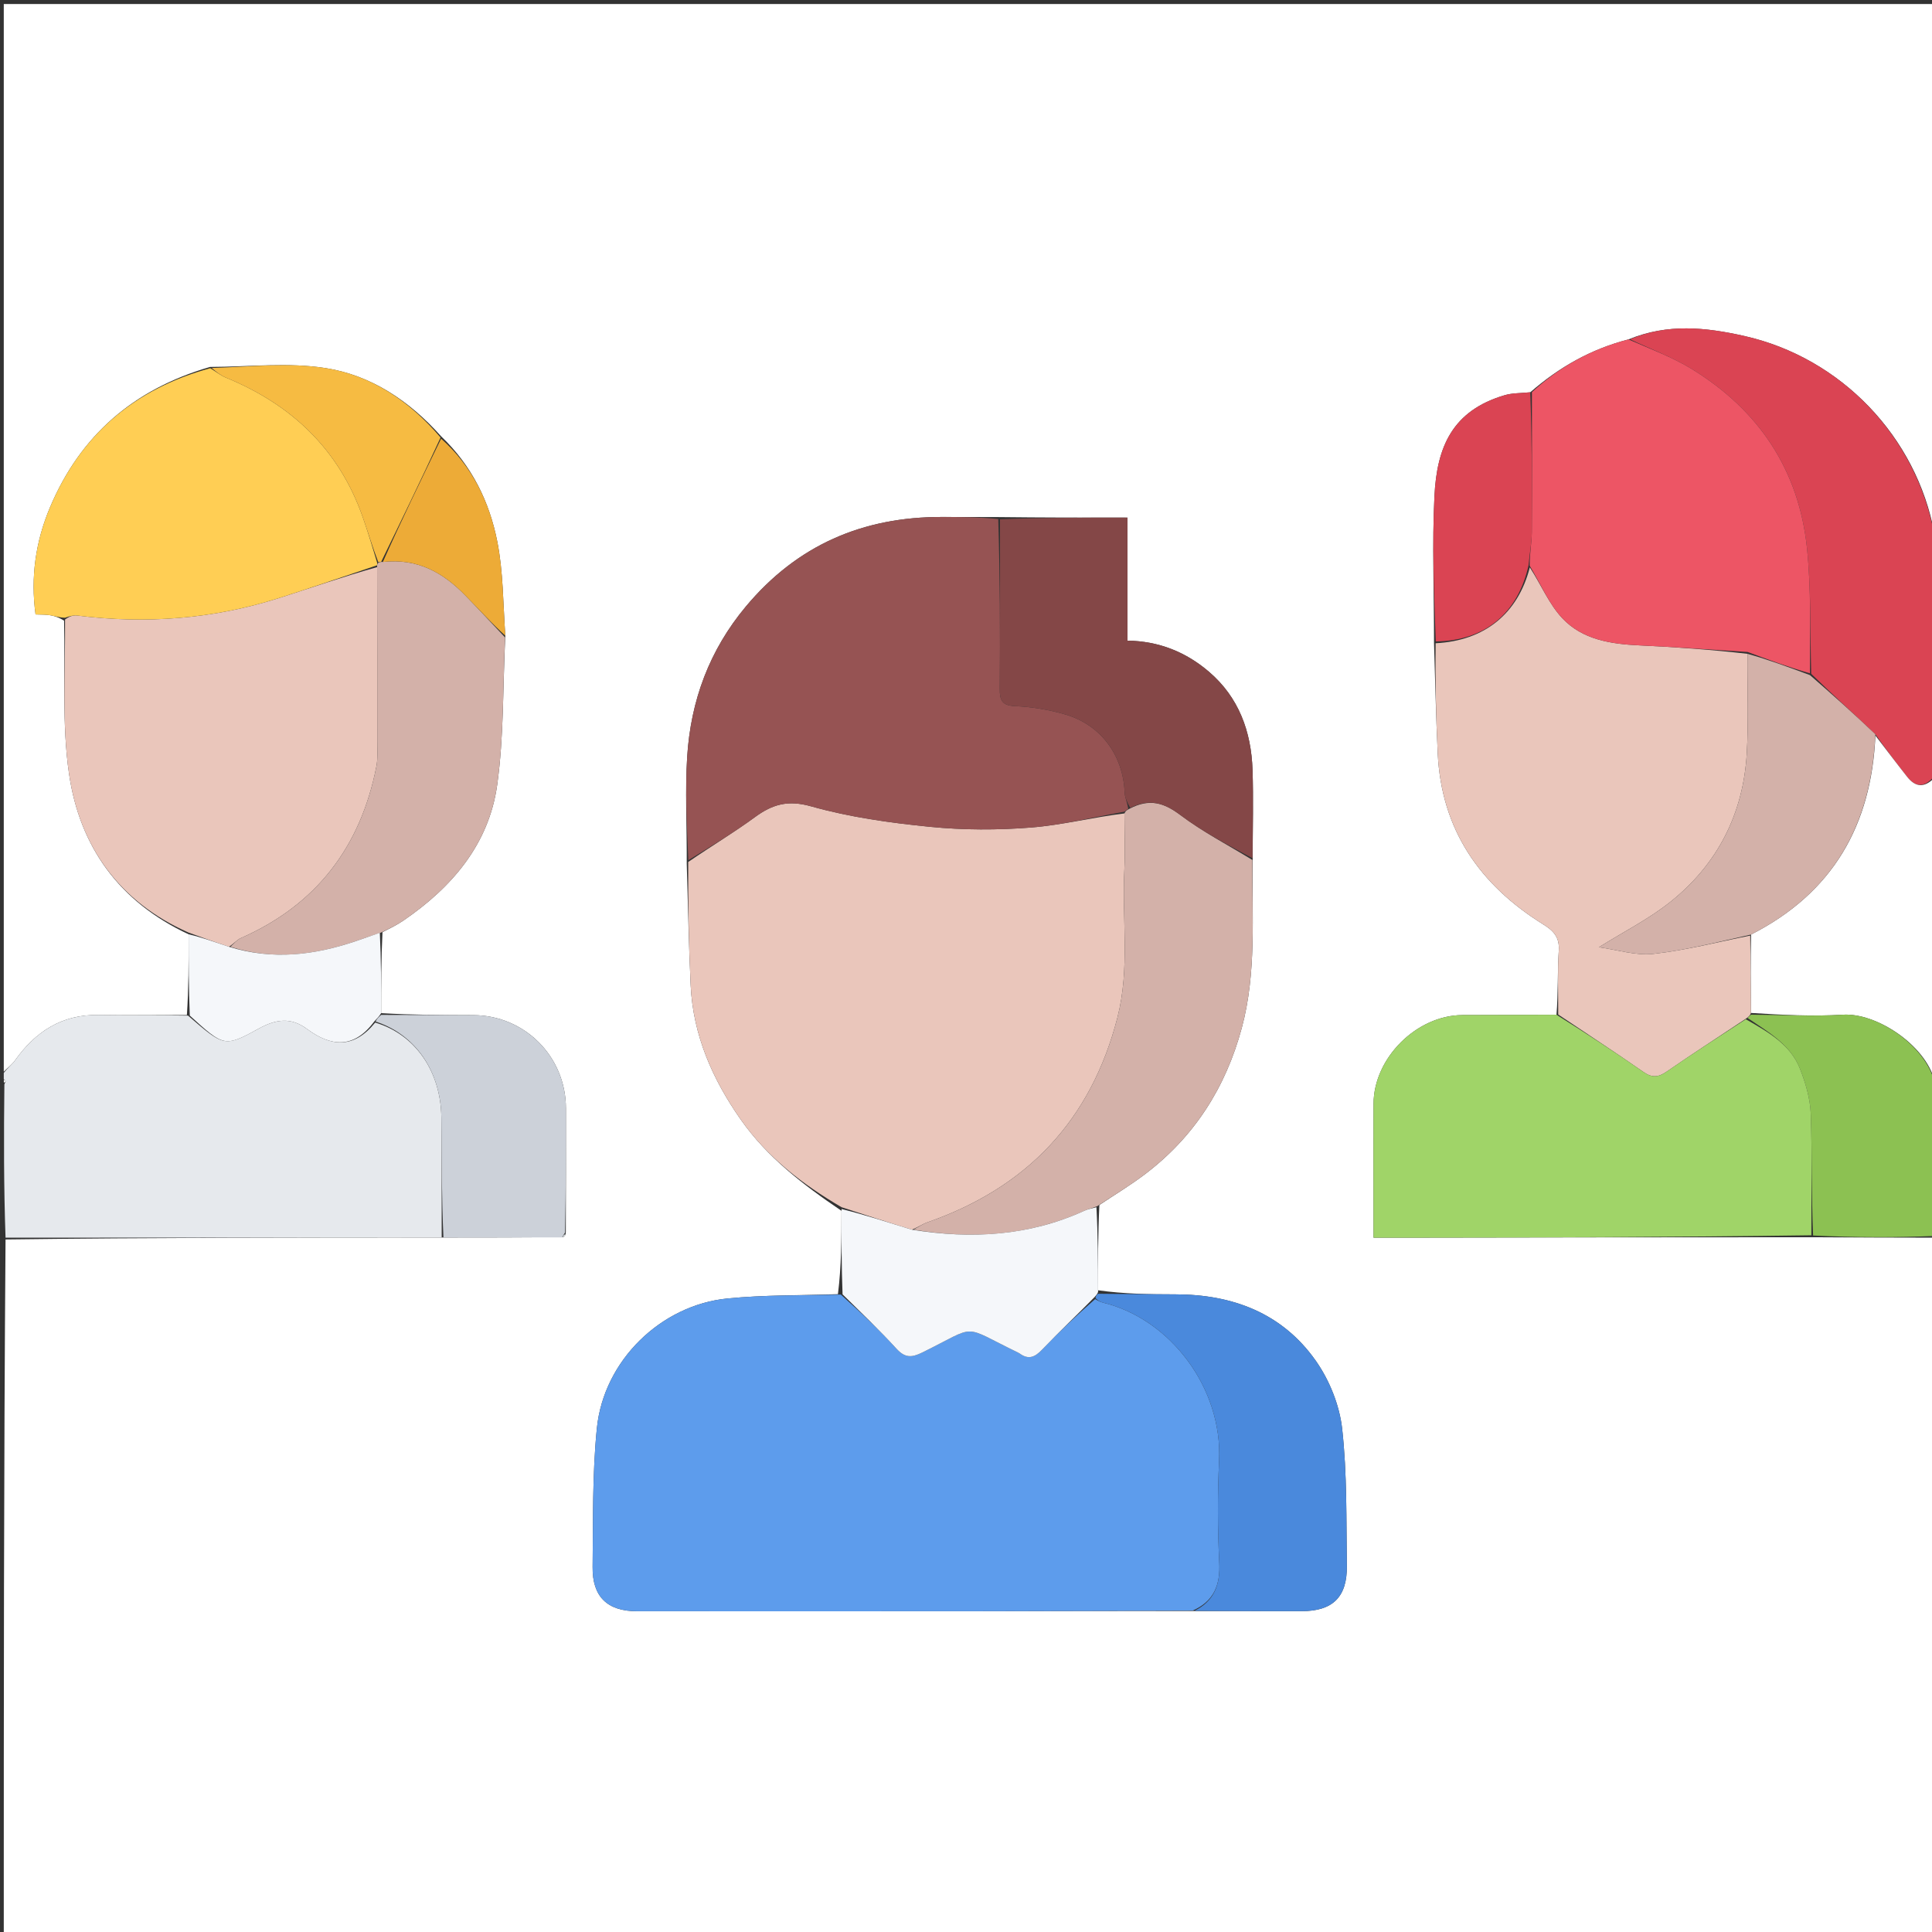 <svg version="1.1" id="Layer_1" xmlns="http://www.w3.org/2000/svg" xmlns:xlink="http://www.w3.org/1999/xlink" x="0px" y="0px"
	 width="100%" viewBox="0 0 512 512" enable-background="new 0 0 512 512" xml:space="preserve">
<rect x="0" y="0" width="512" height="512" fill="#333333" stroke="none"/>
<path fill="#FFFFFF" opacity="1" stroke="none" 
	d="
M1,284 
	C1,189.711 1,95.422 1,1.066 
	C171.543,1.066 342.086,1.066 513,1.066 
	C513,47.687 513,94.375 512.643,141.371 
	C507.927,115.821 487.999,94.83 462.225,89.031 
	C452.074,86.747 441.927,85.671 431.556,89.946 
	C421.601,92.527 413.249,97.252 405.538,103.956 
	C402.996,104.221 400.793,104.133 398.79,104.722 
	C384.872,108.817 380.793,118.436 380.144,131.438 
	C379.505,144.237 380.043,157.094 380.029,170.398 
	C380.326,180.463 380.556,190.061 381.014,199.647 
	C381.977,219.835 392.112,234.474 408.894,244.919 
	C411.623,246.617 413.339,248.298 413.095,251.914 
	C412.716,257.54 412.962,263.209 412.481,268.915 
	C403.862,268.98 395.706,268.968 387.549,269.005 
	C375.419,269.061 364.063,280.37 364.008,292.471 
	C363.968,301.293 364,310.116 364,318.938 
	C364,321.861 364,324.785 364,328 
	C366.729,328 368.707,328.003 370.685,328 
	C407.136,327.939 443.587,327.877 480.501,327.878 
	C491.642,327.959 502.321,327.98 513,328 
	C513,389.636 513,451.272 513,512.954 
	C342.449,512.954 171.897,512.954 1,512.954 
	C1,451.646 1,390.292 1.469,328.469 
	C40.309,327.98 78.68,327.96 117.515,327.951 
	C128.316,327.947 138.653,327.934 149.216,327.849 
	C149.73,327.592 149.893,327.33 149.949,326.523 
	C149.97,315.26 149.997,304.464 149.975,293.668 
	C149.948,279.992 139.046,269.065 125.423,269.022 
	C117.285,268.996 109.147,268.979 101.006,268.494 
	C101.006,261.056 101.01,254.083 101.363,247.036 
	C103.425,245.983 105.212,245.112 106.837,244.003 
	C119.754,235.191 129.564,223.755 131.762,207.997 
	C133.557,195.129 133.238,181.965 133.915,168.473 
	C133.306,159.842 133.372,151.525 131.792,143.533 
	C129.714,133.025 125.095,123.448 116.898,115.621 
	C108.49,106.198 98.356,99.465 86.372,97.56 
	C76.489,95.99 66.164,97.204 55.67,97.242 
	C35.476,103.096 21.315,115.334 13.256,134.438 
	C9.423,143.526 8.084,152.957 9.421,162.833 
	C10.907,162.899 12.082,162.842 13.215,163.031 
	C14.486,163.242 15.72,163.676 16.98,164.48 
	C17.327,178.37 16.371,191.983 18.309,205.17 
	C21.133,224.385 31.615,239.043 49.985,247.597 
	C49.994,255.03 49.994,262.01 49.527,268.993 
	C41.395,268.998 33.73,269.096 26.069,268.975 
	C16.373,268.823 9.375,273.401 3.958,281.039 
	C3.162,282.161 1.995,283.019 1,284 
M291.003,341.94 
	C290.983,334.586 290.963,327.231 291.349,319.331 
	C295.319,316.675 299.424,314.199 303.234,311.33 
	C316.406,301.413 324.789,288.316 329.086,272.408 
	C333.05,257.73 331.738,242.787 331.976,226.984 
	C331.979,219.342 332.186,211.694 331.936,204.061 
	C331.602,193.899 328.31,184.806 320.406,178.036 
	C314.386,172.88 307.275,169.913 298.8,169.772 
	C298.8,158.668 298.8,147.959 298.8,137.169 
	C287.228,137.169 276.122,137.169 264.086,137.026 
	C259.262,137.017 254.439,137.008 249.615,137 
	C228.665,136.963 211.266,144.439 197.656,160.733 
	C187.964,172.336 183.063,185.696 182.113,200.489 
	C181.527,209.598 182.043,218.778 181.993,228.871 
	C182.327,239.611 182.522,250.357 183.031,261.089 
	C183.66,274.359 188.84,286.072 196.348,296.755 
	C203.294,306.637 212.678,313.885 223.01,320.879 
	C223.003,328.201 222.997,335.523 222.061,342.965 
	C212.305,343.309 202.499,343.152 192.803,344.108 
	C175.193,345.844 159.995,360.508 158.176,378.495 
	C156.947,390.658 157.202,402.982 157.048,415.237 
	C156.948,423.174 160.973,426.994 168.833,426.996 
	C198.615,427.006 228.396,427.02 258.178,426.993 
	C277.475,426.976 296.771,426.89 316.989,426.947 
	C326.32,426.956 335.651,426.977 344.982,426.972 
	C353.186,426.968 357.05,423.233 356.931,414.894 
	C356.759,402.787 357.024,390.604 355.684,378.612 
	C354.987,372.375 352.307,365.729 348.67,360.576 
	C339.795,347.999 326.663,343.028 311.493,343.016 
	C304.665,343.01 297.836,342.913 291.003,341.94 
z"/>
<path fill="#E6E9ED" opacity="1" stroke="none" 
	d="
M1,284.333 
	C1.995,283.019 3.162,282.161 3.958,281.039 
	C9.375,273.401 16.373,268.823 26.069,268.975 
	C33.73,269.096 41.395,268.998 49.826,269.142 
	C59.331,277.345 59.475,277.605 68.516,272.617 
	C73.098,270.089 77.066,269.507 81.334,272.673 
	C87.746,277.428 93.763,277.988 99.428,270.992 
	C110.049,274.113 116.832,283.942 116.964,296.135 
	C117.078,306.736 117.029,317.339 117.052,327.941 
	C78.68,327.96 40.309,327.98 1.469,328 
	C1,314.646 1,301.292 1.159,287.367 
	C1.39,286.696 1.542,286.528 1.522,286.505 
	C1.366,286.321 1.178,286.165 1,286 
	C1,285.556 1,285.111 1,284.333 
z"/>
<path fill="#DA4453" opacity="1" stroke="none" 
	d="
M431.951,89.91 
	C441.927,85.671 452.074,86.747 462.225,89.031 
	C487.999,94.83 507.927,115.821 512.643,141.84 
	C513,163.021 513,184.042 512.654,205.635 
	C509.868,208.962 507.533,208.543 505.416,205.863 
	C502.566,202.254 499.804,198.577 496.987,194.585 
	C491.308,189.172 485.646,184.103 479.989,178.564 
	C479.667,167.157 479.996,156.153 478.872,145.299 
	C476.724,124.538 466.088,108.704 448.382,97.821 
	C443.231,94.654 437.446,92.519 431.951,89.91 
z"/>
<path fill="#FFFFFF" opacity="1" stroke="none" 
	d="
M497.004,194.93 
	C499.804,198.577 502.566,202.254 505.416,205.863 
	C507.533,208.543 509.868,208.962 512.654,206.104 
	C513,232.688 513,259.375 512.669,286.387 
	C510.314,277.034 497.376,268.359 488.378,268.909 
	C480.296,269.403 472.156,268.943 464.027,268.443 
	C463.951,261.3 463.889,254.619 464.05,247.665 
	C485.837,236.552 495.95,218.567 497.004,194.93 
z"/>
<path fill="#8CC152" opacity="1" stroke="none" 
	d="
M464.041,268.904 
	C472.156,268.943 480.296,269.403 488.378,268.909 
	C497.376,268.359 510.314,277.034 512.669,286.856 
	C513,300.354 513,313.708 513,327.531 
	C502.321,327.98 491.642,327.959 480.489,327.422 
	C480.009,316.312 480.259,305.709 479.868,295.129 
	C479.72,291.147 478.5,287.06 477.042,283.304 
	C474.506,276.77 468.562,273.485 463.11,269.764 
	C463.51,269.332 463.776,269.118 464.041,268.904 
z"/>
<path fill="#FFFFFF" opacity="1" stroke="none" 
	d="
M1,286.25 
	C1.178,286.165 1.366,286.321 1.522,286.505 
	C1.542,286.528 1.39,286.696 1.159,286.899 
	C1,287 1,286.5 1,286.25 
z"/>
<path fill="#5D9CEC" opacity="1" stroke="none" 
	d="
M316.067,426.834 
	C296.771,426.89 277.475,426.976 258.178,426.993 
	C228.396,427.02 198.615,427.006 168.833,426.996 
	C160.973,426.994 156.948,423.174 157.048,415.237 
	C157.202,402.982 156.947,390.658 158.176,378.495 
	C159.995,360.508 175.193,345.844 192.803,344.108 
	C202.499,343.152 212.305,343.309 222.822,343.073 
	C228.268,347.91 233.09,352.515 237.581,357.422 
	C239.796,359.843 241.537,359.843 244.384,358.442 
	C259.502,351.001 254.391,351.012 269.781,358.436 
	C269.93,358.508 270.083,358.583 270.215,358.681 
	C272.557,360.409 274.248,359.673 276.161,357.668 
	C280.634,352.978 285.367,348.536 290.229,344.271 
	C291.083,344.773 291.689,345.057 292.326,345.212 
	C310.107,349.541 323.998,367.781 323.073,387.118 
	C322.645,396.072 322.656,405.082 323.12,414.032 
	C323.434,420.093 321.667,424.351 316.067,426.834 
z"/>
<path fill="#EAC6BB" opacity="1" stroke="none" 
	d="
M223.035,319.928 
	C212.678,313.885 203.294,306.637 196.348,296.755 
	C188.84,286.072 183.66,274.359 183.031,261.089 
	C182.522,250.357 182.327,239.611 182.383,228.43 
	C188.547,224.205 194.485,220.643 200.044,216.565 
	C204.699,213.15 208.79,211.946 214.946,213.685 
	C225.159,216.57 235.865,218.06 246.465,219.116 
	C255.307,219.996 264.342,220.002 273.206,219.304 
	C281.521,218.649 289.723,216.563 297.986,215.567 
	C298.001,220.85 298.21,225.683 297.968,230.493 
	C297.311,243.539 299.482,256.65 296.133,269.653 
	C289.107,296.931 272.148,314.714 245.78,323.923 
	C244.467,324.382 243.287,325.219 241.665,325.88 
	C235.202,323.895 229.119,321.912 223.035,319.928 
z"/>
<path fill="#EAC6BB" opacity="1" stroke="none" 
	d="
M464.027,268.443 
	C463.776,269.118 463.51,269.332 462.792,269.89 
	C455.451,274.797 448.499,279.268 441.709,283.973 
	C439.488,285.513 437.845,285.695 435.551,284.096 
	C428.097,278.899 420.491,273.922 412.943,268.859 
	C412.962,263.209 412.716,257.54 413.095,251.914 
	C413.339,248.298 411.623,246.617 408.894,244.919 
	C392.112,234.474 381.977,219.835 381.014,199.647 
	C380.556,190.061 380.326,180.463 380.454,170.467 
	C393.477,169.802 402.281,162.579 405.419,150.365 
	C408.423,155.004 410.503,160.067 413.998,163.807 
	C419.358,169.544 426.909,170.679 434.537,171.035 
	C444.077,171.481 453.605,172.186 463.096,173.266 
	C463.037,182.396 463.42,191.062 462.914,199.676 
	C461.975,215.691 455.151,229.06 442.618,239.043 
	C436.935,243.569 430.307,246.909 423.721,251.029 
	C428.547,251.686 433.475,253.307 438.166,252.788 
	C446.793,251.836 455.281,249.624 463.828,247.937 
	C463.889,254.619 463.951,261.3 464.027,268.443 
z"/>
<path fill="#965353" opacity="1" stroke="none" 
	d="
M297.975,215.107 
	C289.723,216.563 281.521,218.649 273.206,219.304 
	C264.342,220.002 255.307,219.996 246.465,219.116 
	C235.865,218.06 225.159,216.57 214.946,213.685 
	C208.79,211.946 204.699,213.15 200.044,216.565 
	C194.485,220.643 188.547,224.205 182.419,227.958 
	C182.043,218.778 181.527,209.598 182.113,200.489 
	C183.063,185.696 187.964,172.336 197.656,160.733 
	C211.266,144.439 228.665,136.963 249.615,137 
	C254.439,137.008 259.262,137.017 264.547,137.555 
	C265.005,152.913 265.063,167.742 264.952,182.57 
	C264.93,185.595 265.53,186.976 269.018,187.13 
	C273.44,187.326 277.936,188.076 282.196,189.3 
	C291.708,192.033 297.646,200.156 298.045,210.001 
	C298.102,211.388 298.764,212.75 298.995,214.333 
	C298.554,214.731 298.265,214.919 297.975,215.107 
z"/>
<path fill="#EAC6BB" opacity="1" stroke="none" 
	d="
M49.978,247.143 
	C31.615,239.043 21.133,224.385 18.309,205.17 
	C16.371,191.983 17.327,178.37 17.234,164.176 
	C18.456,163.297 19.459,162.992 20.408,163.112 
	C38.604,165.421 56.487,164.054 73.982,158.474 
	C82.665,155.704 91.274,152.703 99.946,150.293 
	C99.983,166.057 99.999,181.335 99.99,196.614 
	C99.989,198.768 100.164,200.98 99.755,203.067 
	C95.579,224.384 83.868,239.79 63.806,248.613 
	C62.75,249.077 61.951,250.126 60.662,250.896 
	C56.853,249.64 53.415,248.392 49.978,247.143 
z"/>
<path fill="#A0D468" opacity="1" stroke="none" 
	d="
M412.481,268.915 
	C420.491,273.922 428.097,278.899 435.551,284.096 
	C437.845,285.695 439.488,285.513 441.709,283.973 
	C448.499,279.268 455.451,274.797 462.657,270.108 
	C468.562,273.485 474.506,276.77 477.042,283.304 
	C478.5,287.06 479.72,291.147 479.868,295.129 
	C480.259,305.709 480.009,316.312 480.026,327.361 
	C443.587,327.877 407.136,327.939 370.685,328 
	C368.707,328.003 366.729,328 364,328 
	C364,324.785 364,321.861 364,318.938 
	C364,310.116 363.968,301.293 364.008,292.471 
	C364.063,280.37 375.419,269.061 387.549,269.005 
	C395.706,268.968 403.862,268.98 412.481,268.915 
z"/>
<path fill="#ED5565" opacity="1" stroke="none" 
	d="
M463.138,172.779 
	C453.605,172.186 444.077,171.481 434.537,171.035 
	C426.909,170.679 419.358,169.544 413.998,163.807 
	C410.503,160.067 408.423,155.004 405.382,149.921 
	C405.367,146.548 405.927,143.79 405.947,141.028 
	C406.039,128.658 405.977,116.287 405.97,103.916 
	C413.249,97.252 421.601,92.527 431.556,89.946 
	C437.446,92.519 443.231,94.654 448.382,97.821 
	C466.088,108.704 476.724,124.538 478.872,145.299 
	C479.996,156.153 479.667,167.157 479.657,178.439 
	C473.926,176.783 468.532,174.781 463.138,172.779 
z"/>
<path fill="#FFCE54" opacity="1" stroke="none" 
	d="
M99.916,149.806 
	C91.274,152.703 82.665,155.704 73.982,158.474 
	C56.487,164.054 38.604,165.421 20.408,163.112 
	C19.459,162.992 18.456,163.297 17.224,163.708 
	C15.72,163.676 14.486,163.242 13.215,163.031 
	C12.082,162.842 10.907,162.899 9.421,162.833 
	C8.084,152.957 9.423,143.526 13.256,134.438 
	C21.315,115.334 35.476,103.096 55.728,97.579 
	C57.373,98.6 58.522,99.519 59.828,100.054 
	C77.198,107.172 89.768,118.998 96.098,136.941 
	C97.503,140.921 98.699,144.974 99.967,149.197 
	C99.943,149.399 99.916,149.806 99.916,149.806 
z"/>
<path fill="#D3B1A9" opacity="1" stroke="none" 
	d="
M297.986,215.567 
	C298.265,214.919 298.554,214.731 299.371,214.3 
	C304.676,211.538 308.496,212.753 312.783,215.979 
	C318.762,220.48 325.495,223.979 331.906,227.906 
	C331.738,242.787 333.05,257.73 329.086,272.408 
	C324.789,288.316 316.406,301.413 303.234,311.33 
	C299.424,314.199 295.319,316.675 290.771,319.648 
	C289.258,320.256 288.278,320.45 287.393,320.854 
	C272.825,327.507 257.632,328.456 242.045,325.88 
	C243.287,325.219 244.467,324.382 245.78,323.923 
	C272.148,314.714 289.107,296.931 296.133,269.653 
	C299.482,256.65 297.311,243.539 297.968,230.493 
	C298.21,225.683 298.001,220.85 297.986,215.567 
z"/>
<path fill="#D3B1A9" opacity="1" stroke="none" 
	d="
M99.946,150.293 
	C99.916,149.806 99.943,149.399 100.226,149.178 
	C100.679,148.928 100.85,148.899 101.469,148.917 
	C110.752,147.883 117.523,151.827 123.389,157.865 
	C126.927,161.507 130.371,165.241 133.856,168.933 
	C133.238,181.965 133.557,195.129 131.762,207.997 
	C129.564,223.755 119.754,235.191 106.837,244.003 
	C105.212,245.112 103.425,245.983 101.009,247.127 
	C98.295,248.003 96.294,248.744 94.273,249.425 
	C83.337,253.11 72.296,254.513 61.033,250.904 
	C61.951,250.126 62.75,249.077 63.806,248.613 
	C83.868,239.79 95.579,224.384 99.755,203.067 
	C100.164,200.98 99.989,198.768 99.99,196.614 
	C99.999,181.335 99.983,166.057 99.946,150.293 
z"/>
<path fill="#844747" opacity="1" stroke="none" 
	d="
M331.941,227.445 
	C325.495,223.979 318.762,220.48 312.783,215.979 
	C308.496,212.753 304.676,211.538 299.522,214.089 
	C298.764,212.75 298.102,211.388 298.045,210.001 
	C297.646,200.156 291.708,192.033 282.196,189.3 
	C277.936,188.076 273.44,187.326 269.018,187.13 
	C265.53,186.976 264.93,185.595 264.952,182.57 
	C265.063,167.742 265.005,152.913 265.011,137.627 
	C276.122,137.169 287.228,137.169 298.8,137.169 
	C298.8,147.959 298.8,158.668 298.8,169.772 
	C307.275,169.913 314.386,172.88 320.406,178.036 
	C328.31,184.806 331.602,193.899 331.936,204.061 
	C332.186,211.694 331.979,219.342 331.941,227.445 
z"/>
<path fill="#4A89DC" opacity="1" stroke="none" 
	d="
M316.528,426.89 
	C321.667,424.351 323.434,420.093 323.12,414.032 
	C322.656,405.082 322.645,396.072 323.073,387.118 
	C323.998,367.781 310.107,349.541 292.326,345.212 
	C291.689,345.057 291.083,344.773 290.309,344.016 
	C290.44,343.275 290.724,343.066 291.008,342.858 
	C297.836,342.913 304.665,343.01 311.493,343.016 
	C326.663,343.028 339.795,347.999 348.67,360.576 
	C352.307,365.729 354.987,372.375 355.684,378.612 
	C357.024,390.604 356.759,402.787 356.931,414.894 
	C357.05,423.233 353.186,426.968 344.982,426.972 
	C335.651,426.977 326.32,426.956 316.528,426.89 
z"/>
<path fill="#F5F7FA" opacity="1" stroke="none" 
	d="
M291.005,342.399 
	C290.724,343.066 290.44,343.275 290.075,343.738 
	C285.367,348.536 280.634,352.978 276.161,357.668 
	C274.248,359.673 272.557,360.409 270.215,358.681 
	C270.083,358.583 269.93,358.508 269.781,358.436 
	C254.391,351.012 259.502,351.001 244.384,358.442 
	C241.537,359.843 239.796,359.843 237.581,357.422 
	C233.09,352.515 228.268,347.91 223.286,343.012 
	C222.997,335.523 223.003,328.201 223.023,320.403 
	C229.119,321.912 235.202,323.895 241.665,325.88 
	C257.632,328.456 272.825,327.507 287.393,320.854 
	C288.278,320.45 289.258,320.256 290.568,319.92 
	C290.963,327.231 290.983,334.586 291.005,342.399 
z"/>
<path fill="#CCD1D9" opacity="1" stroke="none" 
	d="
M117.515,327.951 
	C117.029,317.339 117.078,306.736 116.964,296.135 
	C116.832,283.942 110.049,274.113 99.536,270.724 
	C99.853,269.953 100.431,269.456 101.009,268.959 
	C109.147,268.979 117.285,268.996 125.423,269.022 
	C139.046,269.065 149.948,279.992 149.975,293.668 
	C149.997,304.464 149.97,315.26 149.749,326.63 
	C149.282,327.391 149.101,327.629 148.99,327.921 
	C138.653,327.934 128.316,327.947 117.515,327.951 
z"/>
<path fill="#DA4453" opacity="1" stroke="none" 
	d="
M405.538,103.956 
	C405.977,116.287 406.039,128.658 405.947,141.028 
	C405.927,143.79 405.367,146.548 405.093,149.752 
	C402.281,162.579 393.477,169.802 380.49,169.995 
	C380.043,157.094 379.505,144.237 380.144,131.438 
	C380.793,118.436 384.872,108.817 398.79,104.722 
	C400.793,104.133 402.996,104.221 405.538,103.956 
z"/>
<path fill="#F6BB42" opacity="1" stroke="none" 
	d="
M101.02,148.869 
	C100.85,148.899 100.679,148.928 100.25,148.976 
	C98.699,144.974 97.503,140.921 96.098,136.941 
	C89.768,118.998 77.198,107.172 59.828,100.054 
	C58.522,99.519 57.373,98.6 56.093,97.522 
	C66.164,97.204 76.489,95.99 86.372,97.56 
	C98.356,99.465 108.49,106.198 116.755,115.947 
	C111.51,127.339 106.265,138.104 101.02,148.869 
z"/>
<path fill="#F5F7FA" opacity="1" stroke="none" 
	d="
M101.006,268.494 
	C100.431,269.456 99.853,269.953 99.166,270.718 
	C93.763,277.988 87.746,277.428 81.334,272.673 
	C77.066,269.507 73.098,270.089 68.516,272.617 
	C59.475,277.605 59.331,277.345 50.294,269.138 
	C49.994,262.01 49.994,255.03 49.985,247.597 
	C53.415,248.392 56.853,249.64 60.662,250.896 
	C72.296,254.513 83.337,253.11 94.273,249.425 
	C96.294,248.744 98.295,248.003 100.659,247.2 
	C101.01,254.083 101.006,261.056 101.006,268.494 
z"/>
<path fill="#EDAB37" opacity="1" stroke="none" 
	d="
M101.469,148.917 
	C106.265,138.104 111.51,127.339 116.897,116.248 
	C125.095,123.448 129.714,133.025 131.792,143.533 
	C133.372,151.525 133.306,159.842 133.915,168.473 
	C130.371,165.241 126.927,161.507 123.389,157.865 
	C117.523,151.827 110.752,147.883 101.469,148.917 
z"/>
<path fill="#D9DEE3" opacity="1" stroke="none" 
	d="
M149.216,327.849 
	C149.101,327.629 149.282,327.391 149.733,327.098 
	C149.893,327.33 149.73,327.592 149.216,327.849 
z"/>
<path fill="#D3B1A9" opacity="1" stroke="none" 
	d="
M463.096,173.266 
	C468.532,174.781 473.926,176.783 479.652,178.91 
	C485.646,184.103 491.308,189.172 496.987,194.585 
	C495.95,218.567 485.837,236.552 464.05,247.665 
	C455.281,249.624 446.793,251.836 438.166,252.788 
	C433.475,253.307 428.547,251.686 423.721,251.029 
	C430.307,246.909 436.935,243.569 442.618,239.043 
	C455.151,229.06 461.975,215.691 462.914,199.676 
	C463.42,191.062 463.037,182.396 463.096,173.266 
z"/>
</svg>
